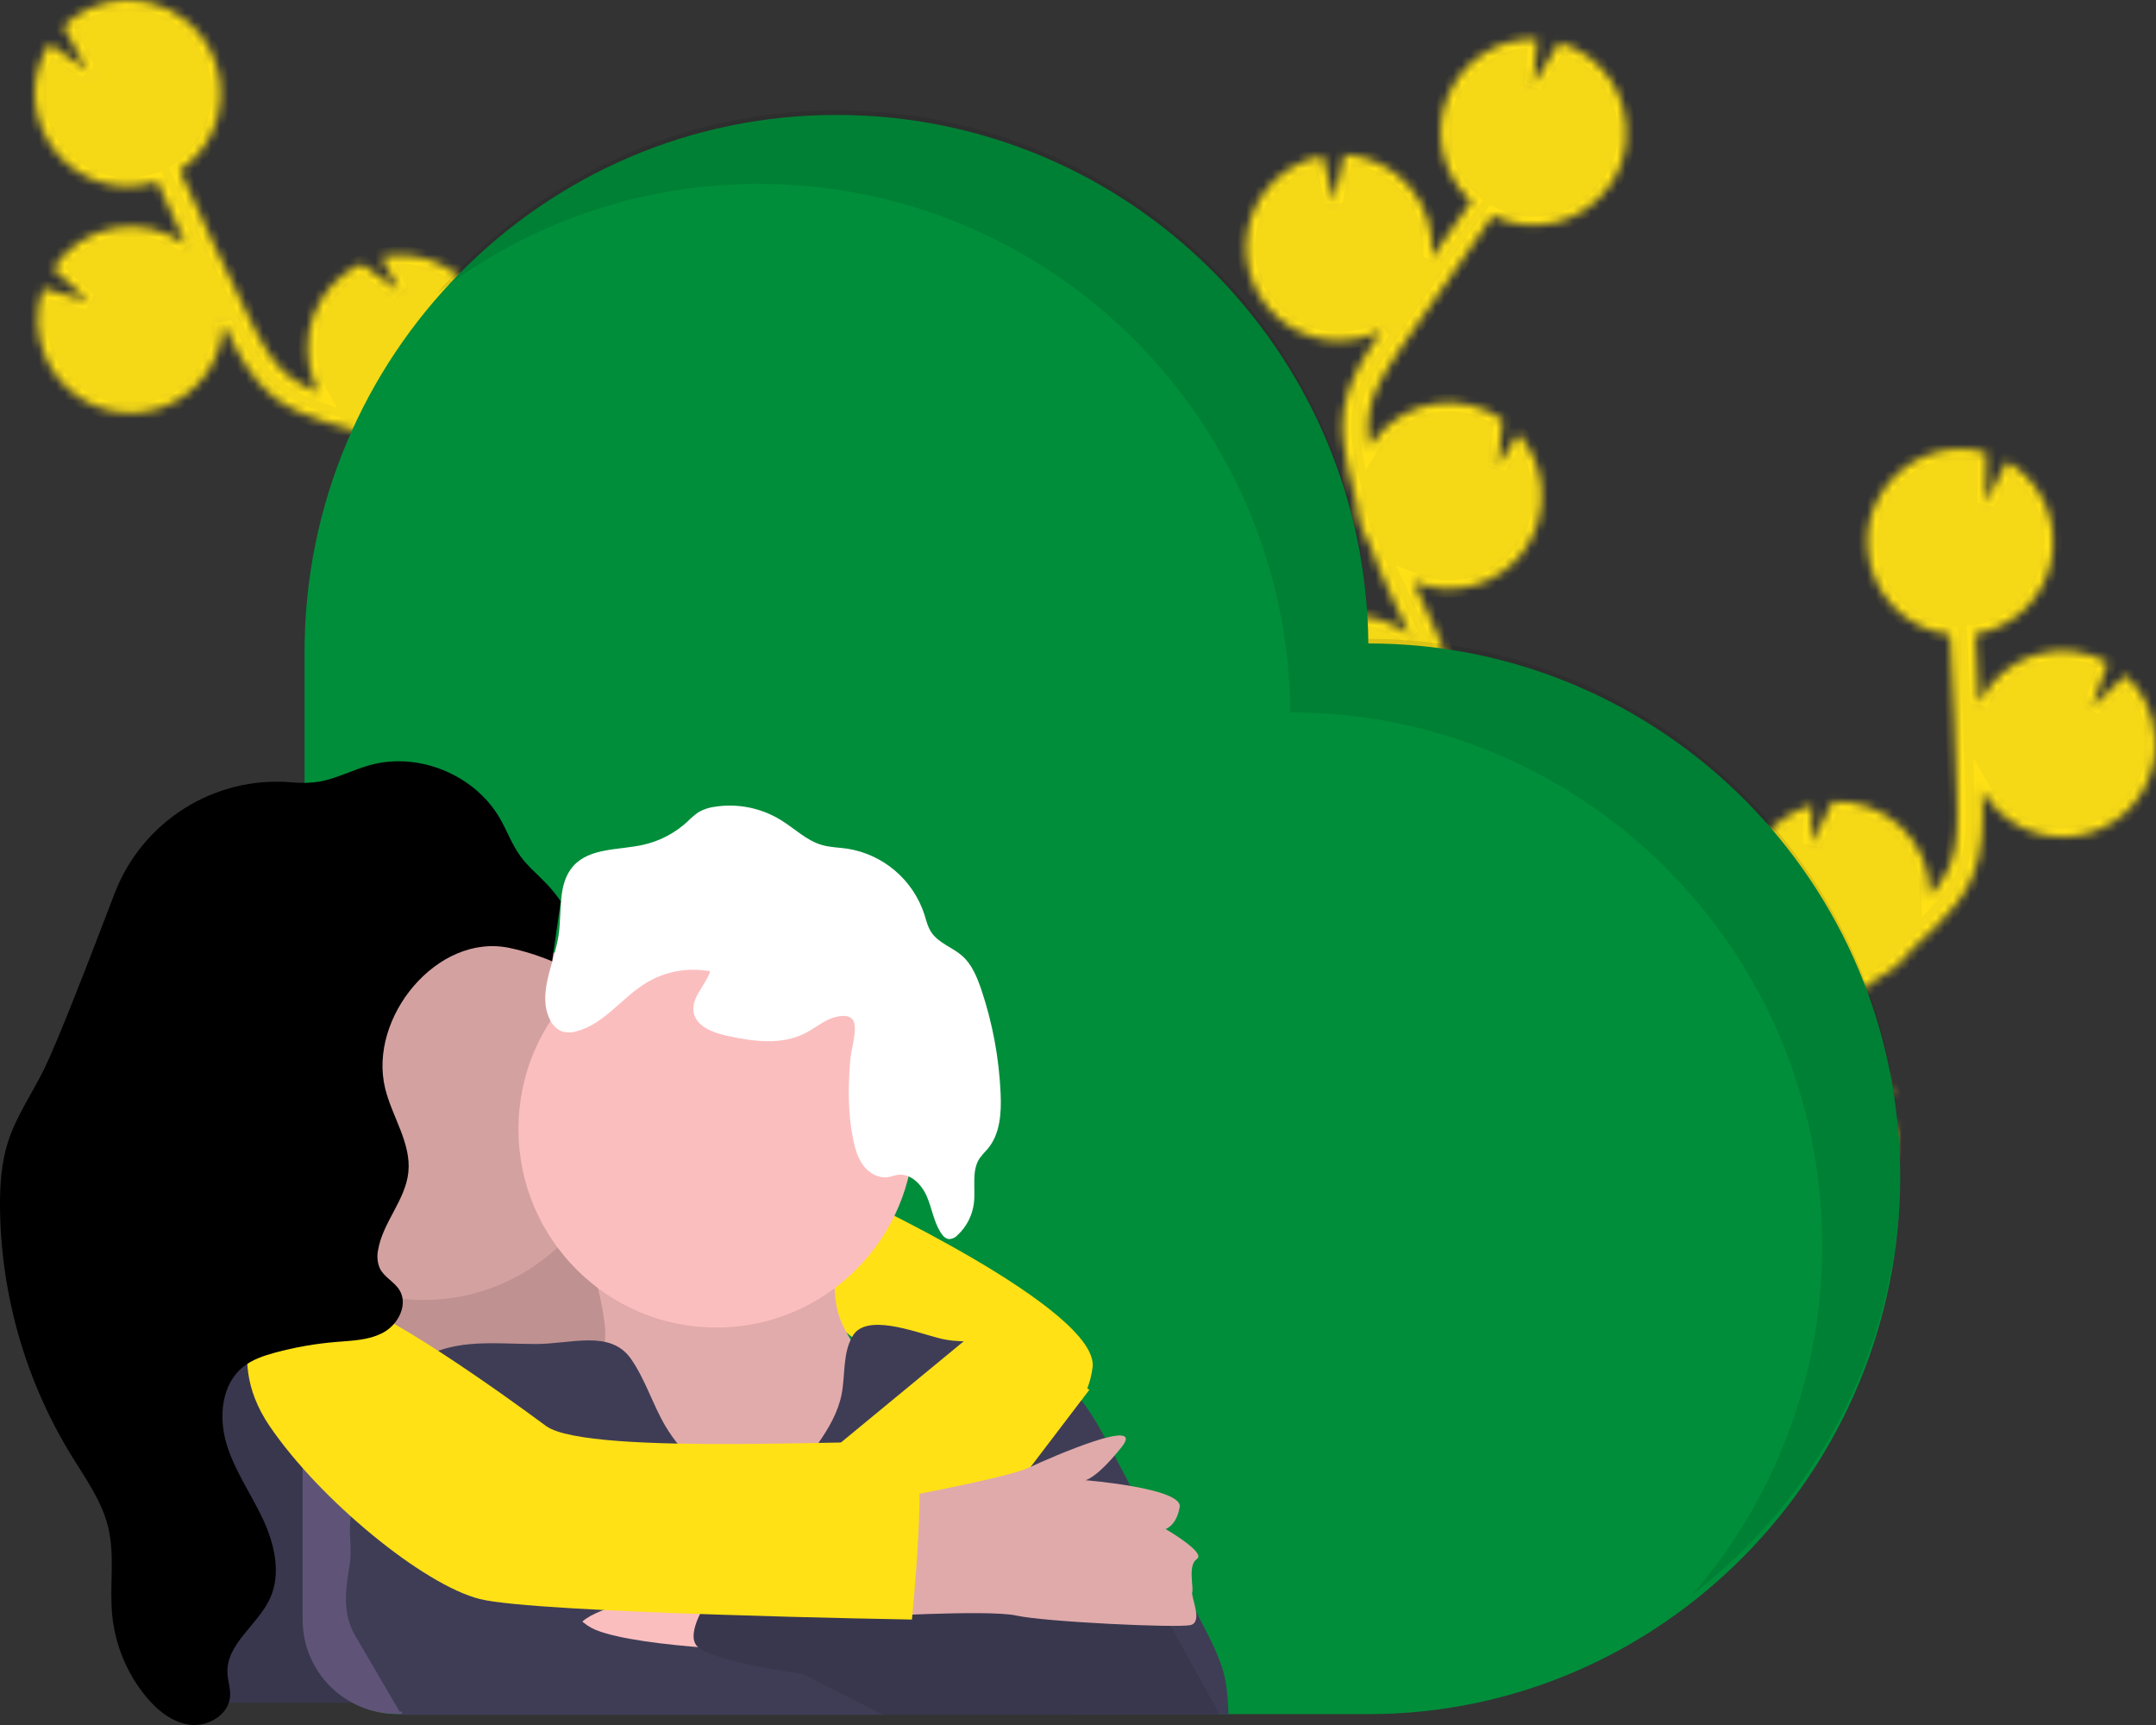 <svg width="250" height="200" viewBox="0 0 250 200" fill="none" xmlns="http://www.w3.org/2000/svg">
<rect x="0" y="0" width="250" height="200" fill="#333333" stroke="none"/>
<g clip-path="url(#clip0)">
<mask id="path-1-inside-1" fill="white">
<path d="M209.749 115.28L210.879 114.577L211.204 114.366C208.782 113.95 206.575 112.717 204.948 110.872C203.321 109.027 202.371 106.681 202.255 104.221C202.173 102.529 202.493 100.842 203.188 99.298C203.834 97.855 204.788 96.571 205.982 95.537C207.176 94.502 208.582 93.743 210.1 93.312L210.068 97.766L212.509 92.92H212.538C213.953 92.854 215.367 93.067 216.7 93.549C218.032 94.031 219.257 94.77 220.304 95.726C221.351 96.682 222.2 97.835 222.803 99.12C223.405 100.405 223.749 101.796 223.815 103.214C223.815 103.419 223.815 103.625 223.815 103.827C224.675 102.887 225.392 101.825 225.942 100.675C226.973 98.363 227.005 95.747 226.912 92.568C226.75 86.265 226.479 79.914 226.114 73.584C223.566 73.299 221.203 72.113 219.449 70.239C217.695 68.365 216.665 65.925 216.544 63.359C216.528 63.028 216.544 62.701 216.544 62.378C216.544 62.296 216.544 62.216 216.544 62.136C216.563 61.822 216.595 61.51 216.64 61.203C216.64 61.153 216.661 61.105 216.669 61.054C216.712 60.795 216.765 60.539 216.829 60.287C216.85 60.191 216.874 60.098 216.9 60.002C216.975 59.735 217.06 59.453 217.166 59.187C217.198 59.099 217.235 59.011 217.27 58.92C217.346 58.723 217.429 58.529 217.517 58.337C217.565 58.236 217.61 58.134 217.658 58.036C217.658 58.012 217.682 57.985 217.695 57.959C218.834 55.706 220.725 53.924 223.038 52.922C225.352 51.921 227.943 51.764 230.36 52.478L230.285 58.273L232.702 53.477C234.685 54.617 236.253 56.361 237.178 58.456C238.103 60.552 238.336 62.888 237.843 65.125C237.827 65.202 237.803 65.277 237.785 65.352C237.753 65.495 237.716 65.636 237.676 65.778C237.625 65.959 237.569 66.135 237.508 66.311C237.463 66.444 237.421 66.577 237.37 66.707C237.296 66.899 237.213 67.086 237.131 67.272C237.08 67.382 237.038 67.493 236.985 67.6C236.849 67.866 236.7 68.151 236.541 68.418C236.485 68.511 236.421 68.599 236.362 68.684C236.246 68.863 236.131 69.041 236.004 69.217C235.927 69.324 235.844 69.425 235.762 69.529C235.645 69.678 235.525 69.827 235.398 69.968C235.27 70.11 235.217 70.171 235.132 70.269C235.047 70.368 234.866 70.536 234.725 70.677C234.632 70.765 234.539 70.856 234.443 70.944C234.284 71.085 234.116 71.21 233.949 71.351C233.864 71.418 233.781 71.487 233.683 71.551C233.417 71.74 233.164 71.919 232.885 72.084C232.835 72.116 232.782 72.142 232.728 72.172C232.503 72.305 232.269 72.438 232.032 72.55C231.931 72.601 231.825 72.643 231.721 72.691C231.524 72.779 231.328 72.864 231.128 72.942C231.011 72.987 230.892 73.027 230.772 73.067C230.575 73.136 230.373 73.197 230.171 73.253C230.049 73.288 229.929 73.32 229.807 73.349C229.586 73.403 229.363 73.445 229.134 73.485H229.092C229.241 76.149 229.373 78.821 229.488 81.501C230.131 80.178 231.037 79.001 232.15 78.041C233.263 77.082 234.56 76.36 235.962 75.921C237.363 75.482 238.84 75.335 240.3 75.488C241.761 75.641 243.174 76.092 244.455 76.813L242.549 82.045L246.47 78.273C248.572 80.198 249.825 82.881 249.955 85.732C250.007 86.733 249.918 87.735 249.689 88.711C249.196 90.819 248.083 92.731 246.493 94.197C244.903 95.664 242.91 96.618 240.773 96.935C238.635 97.252 236.452 96.918 234.506 95.977C232.56 95.035 230.941 93.529 229.86 91.655C229.86 91.921 229.879 92.187 229.887 92.467C229.958 95.275 230.049 98.765 228.653 101.882C227.707 103.998 226.184 105.713 224.682 107.25C223.701 108.252 222.69 109.221 221.648 110.157C220.634 111.537 219.307 112.657 217.778 113.423C216.069 114.741 214.297 115.976 212.461 117.126L211.318 117.838C210.292 118.475 209.239 119.13 208.208 119.812C208.388 119.793 208.569 119.772 208.752 119.764C211.038 119.657 213.299 120.28 215.208 121.545C217.117 122.81 218.576 124.65 219.373 126.8L212.634 132.293L220.045 130.572C220.042 132.4 219.578 134.196 218.694 135.795C217.811 137.393 216.538 138.742 214.994 139.714C213.45 140.686 211.686 141.25 209.865 141.354C208.045 141.458 206.228 141.097 204.584 140.307L205.084 140.931C205.416 141.344 205.746 141.754 206.068 142.161C210.454 147.727 211.671 153.01 209.502 157.038L206.878 155.61C208.992 151.688 205.815 146.669 203.731 144.026C203.414 143.624 203.09 143.227 202.766 142.817C199.967 139.329 196.776 135.376 196.859 130.524C196.976 123.214 204.058 118.816 209.749 115.28Z"/>
</mask>
<path d="M209.749 115.28L210.879 114.577L211.204 114.366C208.782 113.95 206.575 112.717 204.948 110.872C203.321 109.027 202.371 106.681 202.255 104.221C202.173 102.529 202.493 100.842 203.188 99.298C203.834 97.855 204.788 96.571 205.982 95.537C207.176 94.502 208.582 93.743 210.1 93.312L210.068 97.766L212.509 92.92H212.538C213.953 92.854 215.367 93.067 216.7 93.549C218.032 94.031 219.257 94.77 220.304 95.726C221.351 96.682 222.2 97.835 222.803 99.12C223.405 100.405 223.749 101.796 223.815 103.214C223.815 103.419 223.815 103.625 223.815 103.827C224.675 102.887 225.392 101.825 225.942 100.675C226.973 98.363 227.005 95.747 226.912 92.568C226.75 86.265 226.479 79.914 226.114 73.584C223.566 73.299 221.203 72.113 219.449 70.239C217.695 68.365 216.665 65.925 216.544 63.359C216.528 63.028 216.544 62.701 216.544 62.378C216.544 62.296 216.544 62.216 216.544 62.136C216.563 61.822 216.595 61.51 216.64 61.203C216.64 61.153 216.661 61.105 216.669 61.054C216.712 60.795 216.765 60.539 216.829 60.287C216.85 60.191 216.874 60.098 216.9 60.002C216.975 59.735 217.06 59.453 217.166 59.187C217.198 59.099 217.235 59.011 217.27 58.92C217.346 58.723 217.429 58.529 217.517 58.337C217.565 58.236 217.61 58.134 217.658 58.036C217.658 58.012 217.682 57.985 217.695 57.959C218.834 55.706 220.725 53.924 223.038 52.922C225.352 51.921 227.943 51.764 230.36 52.478L230.285 58.273L232.702 53.477C234.685 54.617 236.253 56.361 237.178 58.456C238.103 60.552 238.336 62.888 237.843 65.125C237.827 65.202 237.803 65.277 237.785 65.352C237.753 65.495 237.716 65.636 237.676 65.778C237.625 65.959 237.569 66.135 237.508 66.311C237.463 66.444 237.421 66.577 237.37 66.707C237.296 66.899 237.213 67.086 237.131 67.272C237.08 67.382 237.038 67.493 236.985 67.6C236.849 67.866 236.7 68.151 236.541 68.418C236.485 68.511 236.421 68.599 236.362 68.684C236.246 68.863 236.131 69.041 236.004 69.217C235.927 69.324 235.844 69.425 235.762 69.529C235.645 69.678 235.525 69.827 235.398 69.968C235.27 70.11 235.217 70.171 235.132 70.269C235.047 70.368 234.866 70.536 234.725 70.677C234.632 70.765 234.539 70.856 234.443 70.944C234.284 71.085 234.116 71.21 233.949 71.351C233.864 71.418 233.781 71.487 233.683 71.551C233.417 71.74 233.164 71.919 232.885 72.084C232.835 72.116 232.782 72.142 232.728 72.172C232.503 72.305 232.269 72.438 232.032 72.55C231.931 72.601 231.825 72.643 231.721 72.691C231.524 72.779 231.328 72.864 231.128 72.942C231.011 72.987 230.892 73.027 230.772 73.067C230.575 73.136 230.373 73.197 230.171 73.253C230.049 73.288 229.929 73.32 229.807 73.349C229.586 73.403 229.363 73.445 229.134 73.485H229.092C229.241 76.149 229.373 78.821 229.488 81.501C230.131 80.178 231.037 79.001 232.15 78.041C233.263 77.082 234.56 76.36 235.962 75.921C237.363 75.482 238.84 75.335 240.3 75.488C241.761 75.641 243.174 76.092 244.455 76.813L242.549 82.045L246.47 78.273C248.572 80.198 249.825 82.881 249.955 85.732C250.007 86.733 249.918 87.735 249.689 88.711C249.196 90.819 248.083 92.731 246.493 94.197C244.903 95.664 242.91 96.618 240.773 96.935C238.635 97.252 236.452 96.918 234.506 95.977C232.56 95.035 230.941 93.529 229.86 91.655C229.86 91.921 229.879 92.187 229.887 92.467C229.958 95.275 230.049 98.765 228.653 101.882C227.707 103.998 226.184 105.713 224.682 107.25C223.701 108.252 222.69 109.221 221.648 110.157C220.634 111.537 219.307 112.657 217.778 113.423C216.069 114.741 214.297 115.976 212.461 117.126L211.318 117.838C210.292 118.475 209.239 119.13 208.208 119.812C208.388 119.793 208.569 119.772 208.752 119.764C211.038 119.657 213.299 120.28 215.208 121.545C217.117 122.81 218.576 124.65 219.373 126.8L212.634 132.293L220.045 130.572C220.042 132.4 219.578 134.196 218.694 135.795C217.811 137.393 216.538 138.742 214.994 139.714C213.45 140.686 211.686 141.25 209.865 141.354C208.045 141.458 206.228 141.097 204.584 140.307L205.084 140.931C205.416 141.344 205.746 141.754 206.068 142.161C210.454 147.727 211.671 153.01 209.502 157.038L206.878 155.61C208.992 151.688 205.815 146.669 203.731 144.026C203.414 143.624 203.09 143.227 202.766 142.817C199.967 139.329 196.776 135.376 196.859 130.524C196.976 123.214 204.058 118.816 209.749 115.28Z" fill="#FFE116" fill-opacity="0.95" stroke="#FFE116" stroke-opacity="0.95" stroke-width="2" mask="url(#path-1-inside-1)"/>
<mask id="path-2-inside-2" fill="white">
<path d="M164.61 69.007L164.03 67.802C163.977 67.688 163.927 67.571 163.871 67.454C166.128 68.393 168.637 68.537 170.987 67.86C173.336 67.183 175.386 65.726 176.801 63.728C178.215 61.73 178.911 59.31 178.773 56.864C178.635 54.419 177.672 52.092 176.041 50.267L173.704 54.056L174.236 48.655C174.229 48.648 174.221 48.642 174.212 48.637C173.053 47.821 171.745 47.241 170.363 46.932C168.981 46.622 167.551 46.589 166.156 46.833C164.761 47.077 163.427 47.594 162.232 48.355C161.036 49.115 160.001 50.105 159.187 51.266C159.067 51.434 158.964 51.61 158.857 51.783C158.632 50.526 158.595 49.243 158.746 47.976C159.11 45.469 160.492 43.25 162.263 40.61C165.772 35.377 169.398 30.163 173.085 25.011C175.389 26.142 178.02 26.412 180.505 25.773C182.991 25.133 185.167 23.627 186.643 21.524C186.834 21.257 187.004 20.975 187.174 20.695C187.214 20.626 187.254 20.554 187.291 20.482C187.443 20.215 187.584 19.928 187.709 19.645L187.765 19.504C187.866 19.262 187.959 19.017 188.03 18.769C188.062 18.676 188.094 18.585 188.121 18.503C188.206 18.236 188.28 17.954 188.341 17.677C188.363 17.583 188.379 17.49 188.397 17.41C188.437 17.202 188.472 16.992 188.498 16.784C188.514 16.672 188.53 16.563 188.541 16.454C188.541 16.424 188.541 16.398 188.541 16.369C188.792 13.854 188.155 11.33 186.74 9.238C185.326 7.145 183.223 5.617 180.8 4.918L177.761 9.849L178.293 4.521C176.009 4.415 173.752 5.043 171.85 6.314C169.948 7.585 168.502 9.433 167.723 11.586C167.696 11.661 167.678 11.736 167.651 11.81C167.603 11.949 167.558 12.077 167.516 12.228C167.473 12.38 167.417 12.588 167.372 12.761C167.34 12.897 167.306 13.028 167.276 13.171C167.237 13.371 167.207 13.574 167.178 13.776C167.159 13.893 167.138 14.011 167.125 14.128C167.09 14.437 167.069 14.749 167.064 15.058C167.064 15.167 167.064 15.276 167.064 15.385C167.064 15.599 167.064 15.812 167.082 16.022C167.082 16.155 167.106 16.289 167.122 16.416C167.141 16.606 167.162 16.797 167.191 16.984C167.213 17.12 167.236 17.25 167.263 17.384C167.3 17.573 167.343 17.762 167.388 17.948C167.42 18.074 167.452 18.199 167.486 18.324C167.545 18.526 167.614 18.729 167.686 18.931C167.72 19.033 167.752 19.137 167.792 19.238C167.906 19.534 168.031 19.827 168.172 20.112C168.199 20.165 168.231 20.218 168.26 20.271C168.38 20.506 168.507 20.738 168.645 20.964C168.704 21.06 168.77 21.156 168.832 21.252C168.951 21.43 169.071 21.606 169.198 21.785C169.275 21.886 169.353 21.985 169.432 22.083C169.563 22.246 169.698 22.405 169.842 22.563C169.924 22.656 170.007 22.749 170.094 22.829C170.254 22.992 170.421 23.149 170.591 23.303L170.623 23.335C169.069 25.509 167.527 27.693 165.998 29.886C166.162 28.425 166.026 26.946 165.599 25.539C165.172 24.132 164.463 22.827 163.516 21.705C162.568 20.582 161.401 19.665 160.087 19.011C158.773 18.356 157.34 17.977 155.875 17.898L154.684 23.341L153.392 18.05C152.003 18.295 150.675 18.811 149.486 19.571C148.296 20.33 147.267 21.317 146.459 22.475C145.88 23.294 145.421 24.191 145.095 25.139C144.384 27.182 144.302 29.392 144.86 31.483C145.417 33.573 146.588 35.447 148.221 36.863C149.853 38.279 151.873 39.171 154.017 39.423C156.161 39.675 158.332 39.277 160.248 38.278C160.096 38.505 159.942 38.729 159.79 38.953C158.227 41.284 156.284 44.182 155.803 47.563C155.47 49.857 155.837 52.121 156.281 54.223C156.574 55.594 156.909 56.956 157.286 58.307C157.414 60.019 157.945 61.675 158.836 63.14C159.575 65.17 160.404 67.168 161.335 69.119L161.917 70.331C162.449 71.42 162.98 72.539 163.488 73.669C163.345 73.557 163.204 73.442 163.052 73.336C161.18 72.017 158.938 71.329 156.65 71.371C154.362 71.413 152.147 72.182 150.324 73.568L153.073 81.826L147.737 76.392C146.762 77.935 146.194 79.701 146.084 81.524C145.975 83.348 146.328 85.169 147.111 86.819C147.894 88.468 149.082 89.892 150.563 90.957C152.043 92.022 153.769 92.694 155.579 92.909L154.824 93.176L153.336 93.687C146.658 96.029 142.801 99.834 142.479 104.4L145.472 104.613C145.786 100.167 151.153 97.638 154.327 96.527C154.809 96.357 155.298 96.192 155.789 96.024C160.019 94.585 164.828 92.955 167.343 88.817C171.142 82.567 167.516 75.049 164.61 69.007Z"/>
</mask>
<path d="M164.61 69.007L164.03 67.802C163.977 67.688 163.927 67.571 163.871 67.454C166.128 68.393 168.637 68.537 170.987 67.86C173.336 67.183 175.386 65.726 176.801 63.728C178.215 61.73 178.911 59.31 178.773 56.864C178.635 54.419 177.672 52.092 176.041 50.267L173.704 54.056L174.236 48.655C174.229 48.648 174.221 48.642 174.212 48.637C173.053 47.821 171.745 47.241 170.363 46.932C168.981 46.622 167.551 46.589 166.156 46.833C164.761 47.077 163.427 47.594 162.232 48.355C161.036 49.115 160.001 50.105 159.187 51.266C159.067 51.434 158.964 51.61 158.857 51.783C158.632 50.526 158.595 49.243 158.746 47.976C159.11 45.469 160.492 43.25 162.263 40.61C165.772 35.377 169.398 30.163 173.085 25.011C175.389 26.142 178.02 26.412 180.505 25.773C182.991 25.133 185.167 23.627 186.643 21.524C186.834 21.257 187.004 20.975 187.174 20.695C187.214 20.626 187.254 20.554 187.291 20.482C187.443 20.215 187.584 19.928 187.709 19.645L187.765 19.504C187.866 19.262 187.959 19.017 188.03 18.769C188.062 18.676 188.094 18.585 188.121 18.503C188.206 18.236 188.28 17.954 188.341 17.677C188.363 17.583 188.379 17.49 188.397 17.41C188.437 17.202 188.472 16.992 188.498 16.784C188.514 16.672 188.53 16.563 188.541 16.454C188.541 16.424 188.541 16.398 188.541 16.369C188.792 13.854 188.155 11.33 186.74 9.238C185.326 7.145 183.223 5.617 180.8 4.918L177.761 9.849L178.293 4.521C176.009 4.415 173.752 5.043 171.85 6.314C169.948 7.585 168.502 9.433 167.723 11.586C167.696 11.661 167.678 11.736 167.651 11.81C167.603 11.949 167.558 12.077 167.516 12.228C167.473 12.38 167.417 12.588 167.372 12.761C167.34 12.897 167.306 13.028 167.276 13.171C167.237 13.371 167.207 13.574 167.178 13.776C167.159 13.893 167.138 14.011 167.125 14.128C167.09 14.437 167.069 14.749 167.064 15.058C167.064 15.167 167.064 15.276 167.064 15.385C167.064 15.599 167.064 15.812 167.082 16.022C167.082 16.155 167.106 16.289 167.122 16.416C167.141 16.606 167.162 16.797 167.191 16.984C167.213 17.12 167.236 17.25 167.263 17.384C167.3 17.573 167.343 17.762 167.388 17.948C167.42 18.074 167.452 18.199 167.486 18.324C167.545 18.526 167.614 18.729 167.686 18.931C167.72 19.033 167.752 19.137 167.792 19.238C167.906 19.534 168.031 19.827 168.172 20.112C168.199 20.165 168.231 20.218 168.26 20.271C168.38 20.506 168.507 20.738 168.645 20.964C168.704 21.06 168.77 21.156 168.832 21.252C168.951 21.43 169.071 21.606 169.198 21.785C169.275 21.886 169.353 21.985 169.432 22.083C169.563 22.246 169.698 22.405 169.842 22.563C169.924 22.656 170.007 22.749 170.094 22.829C170.254 22.992 170.421 23.149 170.591 23.303L170.623 23.335C169.069 25.509 167.527 27.693 165.998 29.886C166.162 28.425 166.026 26.946 165.599 25.539C165.172 24.132 164.463 22.827 163.516 21.705C162.568 20.582 161.401 19.665 160.087 19.011C158.773 18.356 157.34 17.977 155.875 17.898L154.684 23.341L153.392 18.05C152.003 18.295 150.675 18.811 149.486 19.571C148.296 20.33 147.267 21.317 146.459 22.475C145.88 23.294 145.421 24.191 145.095 25.139C144.384 27.182 144.302 29.392 144.86 31.483C145.417 33.573 146.588 35.447 148.221 36.863C149.853 38.279 151.873 39.171 154.017 39.423C156.161 39.675 158.332 39.277 160.248 38.278C160.096 38.505 159.942 38.729 159.79 38.953C158.227 41.284 156.284 44.182 155.803 47.563C155.47 49.857 155.837 52.121 156.281 54.223C156.574 55.594 156.909 56.956 157.286 58.307C157.414 60.019 157.945 61.675 158.836 63.14C159.575 65.17 160.404 67.168 161.335 69.119L161.917 70.331C162.449 71.42 162.98 72.539 163.488 73.669C163.345 73.557 163.204 73.442 163.052 73.336C161.18 72.017 158.938 71.329 156.65 71.371C154.362 71.413 152.147 72.182 150.324 73.568L153.073 81.826L147.737 76.392C146.762 77.935 146.194 79.701 146.084 81.524C145.975 83.348 146.328 85.169 147.111 86.819C147.894 88.468 149.082 89.892 150.563 90.957C152.043 92.022 153.769 92.694 155.579 92.909L154.824 93.176L153.336 93.687C146.658 96.029 142.801 99.834 142.479 104.4L145.472 104.613C145.786 100.167 151.153 97.638 154.327 96.527C154.809 96.357 155.298 96.192 155.789 96.024C160.019 94.585 164.828 92.955 167.343 88.817C171.142 82.567 167.516 75.049 164.61 69.007Z" fill="#FFE116" fill-opacity="0.95" stroke="#FFE116" stroke-width="2" mask="url(#path-2-inside-2)"/>
<mask id="path-3-inside-3" fill="white">
<path d="M54.675 49.081L53.346 48.983L52.963 48.946C54.905 47.456 56.284 45.35 56.873 42.971C57.463 40.593 57.229 38.085 56.209 35.858C55.189 33.63 53.444 31.817 51.26 30.714C49.076 29.612 46.583 29.286 44.19 29.791L46.301 33.709L41.896 30.552C41.887 30.555 41.878 30.56 41.87 30.566C40.586 31.165 39.432 32.012 38.474 33.058C37.517 34.104 36.775 35.329 36.29 36.663C35.805 37.997 35.587 39.413 35.649 40.831C35.71 42.249 36.05 43.642 36.648 44.928C36.734 45.115 36.835 45.291 36.93 45.461C35.731 45.029 34.602 44.421 33.581 43.657C31.582 42.104 30.361 39.792 28.953 36.941C26.177 31.282 23.476 25.53 20.86 19.76C22.987 18.323 24.532 16.172 25.218 13.696C25.905 11.219 25.688 8.578 24.606 6.247C24.468 5.946 24.311 5.661 24.149 5.379L24.026 5.171C23.862 4.905 23.692 4.638 23.508 4.393C23.479 4.351 23.444 4.313 23.415 4.273C23.256 4.063 23.088 3.86 22.918 3.666L22.721 3.447C22.527 3.24 22.328 3.037 22.118 2.845C22.049 2.781 21.974 2.723 21.905 2.659C21.746 2.52 21.581 2.392 21.413 2.257C21.326 2.19 21.241 2.121 21.147 2.057L21.078 2.003C19.027 0.538 16.528 -0.161 14.015 0.028C11.503 0.217 9.136 1.283 7.327 3.04L10.075 8.139L5.718 5.027C4.487 6.958 3.905 9.232 4.055 11.518C4.206 13.803 5.082 15.981 6.556 17.733C6.606 17.794 6.662 17.847 6.712 17.906C6.808 18.018 6.906 18.127 7.007 18.231C7.109 18.335 7.273 18.497 7.401 18.628C7.529 18.758 7.603 18.822 7.709 18.915C7.863 19.049 8.023 19.182 8.182 19.302C8.276 19.376 8.366 19.454 8.462 19.526C8.712 19.709 8.969 19.88 9.235 20.042C9.328 20.098 9.424 20.146 9.52 20.2C9.703 20.306 9.889 20.41 10.081 20.503C10.2 20.562 10.32 20.613 10.44 20.666C10.615 20.746 10.788 20.82 10.971 20.887C11.099 20.938 11.224 20.983 11.354 21.025C11.535 21.089 11.718 21.145 11.902 21.199L12.276 21.3C12.484 21.351 12.691 21.393 12.901 21.43C13.008 21.452 13.111 21.476 13.217 21.492C13.531 21.54 13.848 21.577 14.166 21.596C14.225 21.596 14.286 21.596 14.347 21.596C14.613 21.596 14.879 21.611 15.145 21.596C15.257 21.596 15.371 21.582 15.485 21.574C15.698 21.574 15.913 21.545 16.126 21.521L16.498 21.468C16.705 21.436 16.913 21.396 17.117 21.351C17.24 21.326 17.362 21.3 17.484 21.268C17.705 21.212 17.923 21.145 18.141 21.076L18.186 21.063C19.29 23.498 20.41 25.926 21.546 28.346C20.364 27.476 19.017 26.856 17.588 26.524C16.158 26.193 14.677 26.158 13.233 26.421C11.79 26.684 10.415 27.239 9.193 28.053C7.971 28.867 6.928 29.922 6.128 31.154L10.24 34.906L4.987 33.398C4.017 36.082 4.15 39.042 5.357 41.627C5.776 42.537 6.322 43.382 6.978 44.137C8.391 45.776 10.262 46.951 12.35 47.511C14.438 48.07 16.645 47.988 18.685 47.275C20.726 46.562 22.505 45.251 23.793 43.512C25.08 41.772 25.817 39.686 25.906 37.522C26.023 37.767 26.14 38.012 26.259 38.257C27.496 40.775 29.032 43.91 31.712 46.023C33.53 47.454 35.67 48.266 37.715 48.93C39.045 49.361 40.39 49.749 41.747 50.094C43.291 50.837 44.988 51.202 46.7 51.16C48.827 51.533 50.967 51.81 53.117 51.972L54.446 52.071C55.651 52.159 56.887 52.249 58.115 52.372C57.947 52.441 57.777 52.508 57.612 52.585C55.538 53.555 53.825 55.162 52.721 57.172C51.618 59.183 51.181 61.493 51.474 63.769L59.981 65.503L52.62 67.424C53.468 69.042 54.712 70.418 56.234 71.424C57.757 72.43 59.509 73.032 61.327 73.175C63.145 73.318 64.969 72.996 66.63 72.241C68.29 71.486 69.733 70.32 70.822 68.855C70.772 69.121 70.721 69.388 70.668 69.641C70.567 70.174 70.463 70.677 70.368 71.189C69.062 78.158 70.429 83.404 74.217 85.964L75.894 83.47C72.207 80.979 72.704 75.054 73.318 71.748C73.411 71.245 73.512 70.736 73.613 70.227C74.491 65.826 75.466 60.838 73.161 56.576C69.66 50.166 61.35 49.564 54.675 49.081Z"/>
</mask>
<path d="M54.675 49.081L53.346 48.983L52.963 48.946C54.905 47.456 56.284 45.35 56.873 42.971C57.463 40.593 57.229 38.085 56.209 35.858C55.189 33.63 53.444 31.817 51.26 30.714C49.076 29.612 46.583 29.286 44.19 29.791L46.301 33.709L41.896 30.552C41.887 30.555 41.878 30.56 41.87 30.566C40.586 31.165 39.432 32.012 38.474 33.058C37.517 34.104 36.775 35.329 36.29 36.663C35.805 37.997 35.587 39.413 35.649 40.831C35.71 42.249 36.05 43.642 36.648 44.928C36.734 45.115 36.835 45.291 36.93 45.461C35.731 45.029 34.602 44.421 33.581 43.657C31.582 42.104 30.361 39.792 28.953 36.941C26.177 31.282 23.476 25.53 20.86 19.76C22.987 18.323 24.532 16.172 25.218 13.696C25.905 11.219 25.688 8.578 24.606 6.247C24.468 5.946 24.311 5.661 24.149 5.379L24.026 5.171C23.862 4.905 23.692 4.638 23.508 4.393C23.479 4.351 23.444 4.313 23.415 4.273C23.256 4.063 23.088 3.86 22.918 3.666L22.721 3.447C22.527 3.24 22.328 3.037 22.118 2.845C22.049 2.781 21.974 2.723 21.905 2.659C21.746 2.52 21.581 2.392 21.413 2.257C21.326 2.19 21.241 2.121 21.147 2.057L21.078 2.003C19.027 0.538 16.528 -0.161 14.015 0.028C11.503 0.217 9.136 1.283 7.327 3.04L10.075 8.139L5.718 5.027C4.487 6.958 3.905 9.232 4.055 11.518C4.206 13.803 5.082 15.981 6.556 17.733C6.606 17.794 6.662 17.847 6.712 17.906C6.808 18.018 6.906 18.127 7.007 18.231C7.109 18.335 7.273 18.497 7.401 18.628C7.529 18.758 7.603 18.822 7.709 18.915C7.863 19.049 8.023 19.182 8.182 19.302C8.276 19.376 8.366 19.454 8.462 19.526C8.712 19.709 8.969 19.88 9.235 20.042C9.328 20.098 9.424 20.146 9.52 20.2C9.703 20.306 9.889 20.41 10.081 20.503C10.2 20.562 10.32 20.613 10.44 20.666C10.615 20.746 10.788 20.82 10.971 20.887C11.099 20.938 11.224 20.983 11.354 21.025C11.535 21.089 11.718 21.145 11.902 21.199L12.276 21.3C12.484 21.351 12.691 21.393 12.901 21.43C13.008 21.452 13.111 21.476 13.217 21.492C13.531 21.54 13.848 21.577 14.166 21.596C14.225 21.596 14.286 21.596 14.347 21.596C14.613 21.596 14.879 21.611 15.145 21.596C15.257 21.596 15.371 21.582 15.485 21.574C15.698 21.574 15.913 21.545 16.126 21.521L16.498 21.468C16.705 21.436 16.913 21.396 17.117 21.351C17.24 21.326 17.362 21.3 17.484 21.268C17.705 21.212 17.923 21.145 18.141 21.076L18.186 21.063C19.29 23.498 20.41 25.926 21.546 28.346C20.364 27.476 19.017 26.856 17.588 26.524C16.158 26.193 14.677 26.158 13.233 26.421C11.79 26.684 10.415 27.239 9.193 28.053C7.971 28.867 6.928 29.922 6.128 31.154L10.24 34.906L4.987 33.398C4.017 36.082 4.15 39.042 5.357 41.627C5.776 42.537 6.322 43.382 6.978 44.137C8.391 45.776 10.262 46.951 12.35 47.511C14.438 48.07 16.645 47.988 18.685 47.275C20.726 46.562 22.505 45.251 23.793 43.512C25.08 41.772 25.817 39.686 25.906 37.522C26.023 37.767 26.14 38.012 26.259 38.257C27.496 40.775 29.032 43.91 31.712 46.023C33.53 47.454 35.67 48.266 37.715 48.93C39.045 49.361 40.39 49.749 41.747 50.094C43.291 50.837 44.988 51.202 46.7 51.16C48.827 51.533 50.967 51.81 53.117 51.972L54.446 52.071C55.651 52.159 56.887 52.249 58.115 52.372C57.947 52.441 57.777 52.508 57.612 52.585C55.538 53.555 53.825 55.162 52.721 57.172C51.618 59.183 51.181 61.493 51.474 63.769L59.981 65.503L52.62 67.424C53.468 69.042 54.712 70.418 56.234 71.424C57.757 72.43 59.509 73.032 61.327 73.175C63.145 73.318 64.969 72.996 66.63 72.241C68.29 71.486 69.733 70.32 70.822 68.855C70.772 69.121 70.721 69.388 70.668 69.641C70.567 70.174 70.463 70.677 70.368 71.189C69.062 78.158 70.429 83.404 74.217 85.964L75.894 83.47C72.207 80.979 72.704 75.054 73.318 71.748C73.411 71.245 73.512 70.736 73.613 70.227C74.491 65.826 75.466 60.838 73.161 56.576C69.66 50.166 61.35 49.564 54.675 49.081Z" fill="#FFE116" fill-opacity="0.95" stroke="#FFE116" stroke-opacity="0.95" stroke-width="2" mask="url(#path-3-inside-3)"/>
<path d="M43.821 146H19.098V197.418H43.821V146Z" fill="#3F3D56"/>
<path opacity="0.1" d="M43.821 146H19.098V197.418H43.821V146Z" fill="black"/>
<path d="M158.663 74.601C158.379 40.724 130.899 13.345 97.031 13.326C62.871 13.307 35.314 41.39 35.314 75.608V187.817C35.314 190.714 36.462 193.492 38.506 195.541C40.55 197.589 43.323 198.74 46.213 198.74H158.663C192.725 198.74 220.338 170.535 220.338 136.399C220.338 102.263 192.725 74.601 158.663 74.601Z" fill="#008E3A"/>
<path d="M35.075 158.751H63.307V198.713H45.99C43.099 198.713 40.327 197.562 38.283 195.514C36.239 193.465 35.091 190.687 35.091 187.79V158.751H35.075Z" fill="#5F5478"/>
<path d="M74.049 138.855H43.816V169.155H74.049V138.855Z" fill="#D4A1A1"/>
<path opacity="0.1" d="M74.049 141.786H43.816V172.085H74.049V141.786Z" fill="black"/>
<path d="M98.275 138.309C98.275 138.309 127.597 151.816 126.688 158.57C125.779 165.323 119.776 166.235 119.776 166.235L102.111 157.656L89.726 147.799L98.275 138.309Z" fill="#FFE116"/>
<path d="M70.009 152.698C70.213 154.03 70.336 155.437 69.852 156.694C69.32 158.074 68.137 159.092 67.489 160.424C66.518 162.401 66.882 164.839 67.954 166.765C69.025 168.691 70.71 170.194 72.444 171.56C75.022 173.58 77.824 175.394 80.951 176.34C84.696 177.469 88.694 177.299 92.602 177.118C93.247 177.122 93.889 177.019 94.5 176.814C94.927 176.621 95.329 176.377 95.697 176.087C97.738 174.6 99.812 173.052 101.192 170.934C102.123 169.481 102.694 167.826 102.859 166.107C103.024 164.388 102.776 162.654 102.138 161.05C100.854 157.915 98.121 155.477 97.191 152.219C96.515 149.853 96.872 147.333 96.864 144.871C96.894 144.458 96.814 144.044 96.632 143.672C96.263 143.059 95.46 142.905 94.75 142.814C89.939 142.183 85.082 141.711 80.222 141.879C77.761 141.954 75.311 142.231 72.896 142.708C71.59 142.974 68.448 143.214 68.111 144.895C67.914 145.899 68.804 147.407 69.076 148.358C69.476 149.784 69.787 151.234 70.009 152.698Z" fill="#FBBEBE"/>
<path opacity="0.1" d="M70.009 152.698C70.213 154.03 70.336 155.437 69.852 156.694C69.32 158.074 68.137 159.092 67.489 160.424C66.518 162.401 66.882 164.839 67.954 166.765C69.025 168.691 70.71 170.194 72.444 171.56C75.022 173.58 77.824 175.394 80.951 176.34C84.696 177.469 88.694 177.299 92.602 177.118C93.247 177.122 93.889 177.019 94.5 176.814C94.927 176.621 95.329 176.377 95.697 176.087C97.738 174.6 99.812 173.052 101.192 170.934C102.123 169.481 102.694 167.826 102.859 166.107C103.024 164.388 102.776 162.654 102.138 161.05C100.854 157.915 98.121 155.477 97.191 152.219C96.515 149.853 96.872 147.333 96.864 144.871C96.894 144.458 96.814 144.044 96.632 143.672C96.263 143.059 95.46 142.905 94.75 142.814C89.939 142.183 85.082 141.711 80.222 141.879C77.761 141.954 75.311 142.231 72.896 142.708C71.59 142.974 68.448 143.214 68.111 144.895C67.914 145.899 68.804 147.407 69.076 148.358C69.476 149.784 69.787 151.234 70.009 152.698Z" fill="black"/>
<path d="M49.098 150.721C61.773 150.721 72.048 140.424 72.048 127.722C72.048 115.019 61.773 104.722 49.098 104.722C36.423 104.722 26.148 115.019 26.148 127.722C26.148 140.424 36.423 150.721 49.098 150.721Z" fill="#D4A1A1"/>
<path d="M83.067 153.916C95.741 153.916 106.016 143.618 106.016 130.916C106.016 118.214 95.741 107.916 83.067 107.916C70.392 107.916 60.117 118.214 60.117 130.916C60.117 143.618 70.392 153.916 83.067 153.916Z" fill="#FBBEBE"/>
<path d="M96.165 118.163C95.176 118.6 94.325 119.3 93.362 119.793C90.595 121.208 87.272 120.752 84.239 120.076C82.631 119.716 80.743 119.01 80.438 117.39C80.111 115.669 81.809 114.278 82.352 112.616C79.78 112.135 77.121 112.62 74.884 113.98C72.09 115.693 70.049 118.728 66.882 119.559C66.299 119.747 65.671 119.747 65.088 119.559C64.484 119.276 64.006 118.78 63.745 118.165C62.294 115.158 64.277 111.716 64.774 108.409C65.181 105.655 64.628 102.471 66.486 100.401C68.406 98.27 71.752 98.576 74.554 97.955C76.473 97.529 78.246 96.605 79.696 95.275C80.089 94.871 80.518 94.504 80.977 94.177C81.57 93.835 82.227 93.615 82.907 93.533C85.552 93.127 88.255 93.672 90.537 95.073C92.132 96.05 93.498 97.441 95.285 97.963C96.242 98.246 97.254 98.254 98.241 98.395C100.274 98.716 102.181 99.589 103.753 100.92C105.326 102.25 106.505 103.987 107.162 105.942C107.396 106.672 107.561 107.44 107.981 108.074C108.813 109.344 110.429 109.821 111.57 110.823C112.71 111.825 113.303 113.322 113.798 114.761C115.101 118.649 115.852 122.702 116.028 126.8C116.124 129.03 115.98 131.454 114.555 133.167C114.218 133.524 113.898 133.897 113.598 134.286C112.612 135.765 113.144 137.75 112.928 139.505C112.75 140.923 112.079 142.232 111.033 143.203C110.787 143.477 110.443 143.642 110.076 143.664C109.65 143.643 109.321 143.286 109.09 142.926C108.276 141.658 108.069 140.099 107.471 138.714C106.872 137.329 105.588 136.005 104.097 136.215C103.717 136.268 103.358 136.418 102.978 136.481C101.915 136.652 100.822 136.05 100.155 135.192C99.487 134.334 99.171 133.255 98.948 132.192C98.315 129.168 98.339 126.065 98.581 122.988C98.674 121.799 99.357 119.687 99.041 118.562C98.725 117.438 97.087 117.753 96.165 118.163Z" fill="white"/>
<path d="M85.778 172.732C82.147 171.276 79.1 168.652 77.117 165.273C75.663 162.779 74.828 159.945 73.177 157.568C70.772 154.105 66.234 155.85 62.031 155.828C56.648 155.802 52.248 155.091 47.827 158.17C44.882 160.219 41.713 162.582 40.915 166.08C40.211 169.112 41.468 172.346 40.764 175.381C40.288 177.427 40.894 179.308 40.548 181.383C40.062 184.313 39.671 187.05 41.168 189.61L46.336 198.449L102.428 198.663C102.393 198.663 102.324 198.766 102.289 198.766H142.458C142.386 196.862 142.266 194.989 141.66 193.188C141.019 191.323 140.102 189.565 139.19 187.817L129.057 168.425C127.121 164.716 125.003 160.816 121.387 158.722C119.412 157.579 117.134 157.075 115.036 156.209C112.285 155.083 111.549 155.871 108.677 155.099C105.806 154.326 100.479 152.312 98.913 154.832C97.68 156.825 98.041 159.377 97.584 161.676C97.169 163.765 96.064 165.651 94.838 167.394C93.713 168.992 92.445 170.535 90.85 171.656C89.255 172.778 87.597 173.46 85.778 172.732Z" fill="#3F3D56"/>
<path d="M85.616 183.85C85.616 183.85 66.675 185.31 66.856 189.325C66.856 189.325 84.888 194.253 84.888 194.072C84.888 193.891 85.616 183.85 85.616 183.85Z" fill="#FBBEBE"/>
<path d="M62.305 175.271C62.305 175.271 63.761 186.77 69.041 188.96C74.32 191.15 91.082 191.515 91.082 191.515L102.372 198.817H46.639C46.639 198.817 44.089 168.712 46.639 168.712C49.188 168.712 62.305 175.271 62.305 175.271Z" fill="#3F3D56"/>
<path d="M106.561 170.889L119.683 181.841L83.987 182.755C83.987 182.755 78.808 189.149 80.943 190.971C83.077 192.793 93.091 194.072 93.091 194.072L102.38 198.817L141.421 198.769L128.427 175.271L106.561 170.889Z" fill="#3F3D56"/>
<path opacity="0.1" d="M106.561 170.889L119.683 181.841L83.987 182.755C83.987 182.755 78.808 189.149 80.943 190.971C83.077 192.793 93.091 194.072 93.091 194.072L102.38 198.817L141.421 198.769L128.427 175.271L106.561 170.889Z" fill="black"/>
<path d="M113.574 154.006L90.989 172.623L107.564 185.765L126.324 161.125L113.574 154.006Z" fill="#FFE116"/>
<path d="M101.463 174.176C101.463 174.176 116.578 171.438 119.311 170.159C122.044 168.88 132.975 164.135 130.051 167.788C127.127 171.44 125.864 171.619 125.864 171.619C125.864 171.619 137.154 172.533 136.79 174.723C136.426 176.913 135.152 177.277 135.152 177.277C135.152 177.277 139.887 180.016 138.794 180.741C137.702 181.466 138.43 184.026 138.247 184.575C138.063 185.123 139.523 188.038 138.066 188.408C136.609 188.779 121.127 188.043 117.862 187.313C114.598 186.583 99.83 187.494 99.83 187.494L101.463 174.176Z" fill="#E0AAAA"/>
<path d="M31.249 149.626C31.249 149.626 25.422 156.745 31.249 165.323C37.077 173.902 49.098 183.759 55.656 185.4C62.214 187.042 105.743 187.774 105.743 187.774C105.743 187.774 107.747 168.06 105.743 167.33C103.738 166.6 68.222 168.973 63.304 165.323C58.386 161.674 43.632 151.086 39.264 150.721C36.576 150.493 33.901 150.128 31.249 149.626Z" fill="#FFE116"/>
<path d="M64.022 111.457C62.425 110.784 60.767 110.264 59.072 109.904C50.714 108.143 42.664 117.99 44.658 126.177C45.456 129.48 47.705 132.539 47.349 135.922C47.014 139.138 44.39 141.717 43.847 144.903C43.687 145.625 43.756 146.38 44.047 147.061C44.552 148.086 45.735 148.614 46.33 149.589C47.333 151.23 46.213 153.487 44.544 154.44C42.874 155.394 40.865 155.432 38.961 155.589C36.572 155.786 34.205 156.201 31.89 156.828C30.577 157.185 29.253 157.627 28.192 158.479C25.683 160.493 25.337 164.285 26.254 167.372C27.171 170.46 29.077 173.143 30.452 176.055C31.826 178.967 32.648 182.449 31.292 185.366C29.872 188.422 26.222 190.598 26.371 193.968C26.411 194.877 26.746 195.767 26.682 196.673C26.541 198.767 24.213 200.197 22.128 199.981C20.044 199.766 18.266 198.332 16.931 196.71C14.713 194.013 13.347 190.715 13.008 187.236C12.683 183.858 13.342 180.389 12.55 177.088C11.814 174.027 9.905 171.408 8.26 168.726C2.969 160.086 0.116 150.171 0.003 140.035C-0.021 137.481 0.136 134.891 0.907 132.456C1.874 129.406 3.756 126.741 5.16 123.864C6.646 120.819 10.12 111.91 13.26 103.659C14.809 99.573 17.639 96.1 21.324 93.762C25.01 91.424 29.352 90.347 33.7 90.693C34.836 90.817 35.983 90.79 37.111 90.613C39.137 90.219 40.998 89.219 42.994 88.681C48.577 87.179 55.021 89.83 57.94 94.841C58.788 96.298 59.359 97.921 60.353 99.282C61.241 100.497 62.424 101.453 63.453 102.548C64.024 103.156 64.548 103.807 65.019 104.496" fill="black"/>
<path opacity="0.1" d="M158.663 74.069C158.379 40.191 130.899 12.812 97.031 12.793C78.513 12.793 61.94 21.036 50.637 34.045C61.339 25.774 74.478 21.298 87.993 21.319C121.86 21.337 149.34 48.717 149.625 82.594C183.687 82.594 211.299 110.266 211.299 144.402C211.32 159.292 205.956 173.684 196.202 184.916C203.715 179.15 209.8 171.726 213.986 163.222C218.172 154.717 220.345 145.36 220.338 135.877C220.338 101.741 192.725 74.069 158.663 74.069Z" fill="black"/>
</g>
<defs>
<clipPath id="clip0">
<rect width="250" height="200" fill="white"/>
</clipPath>
</defs>
</svg>
